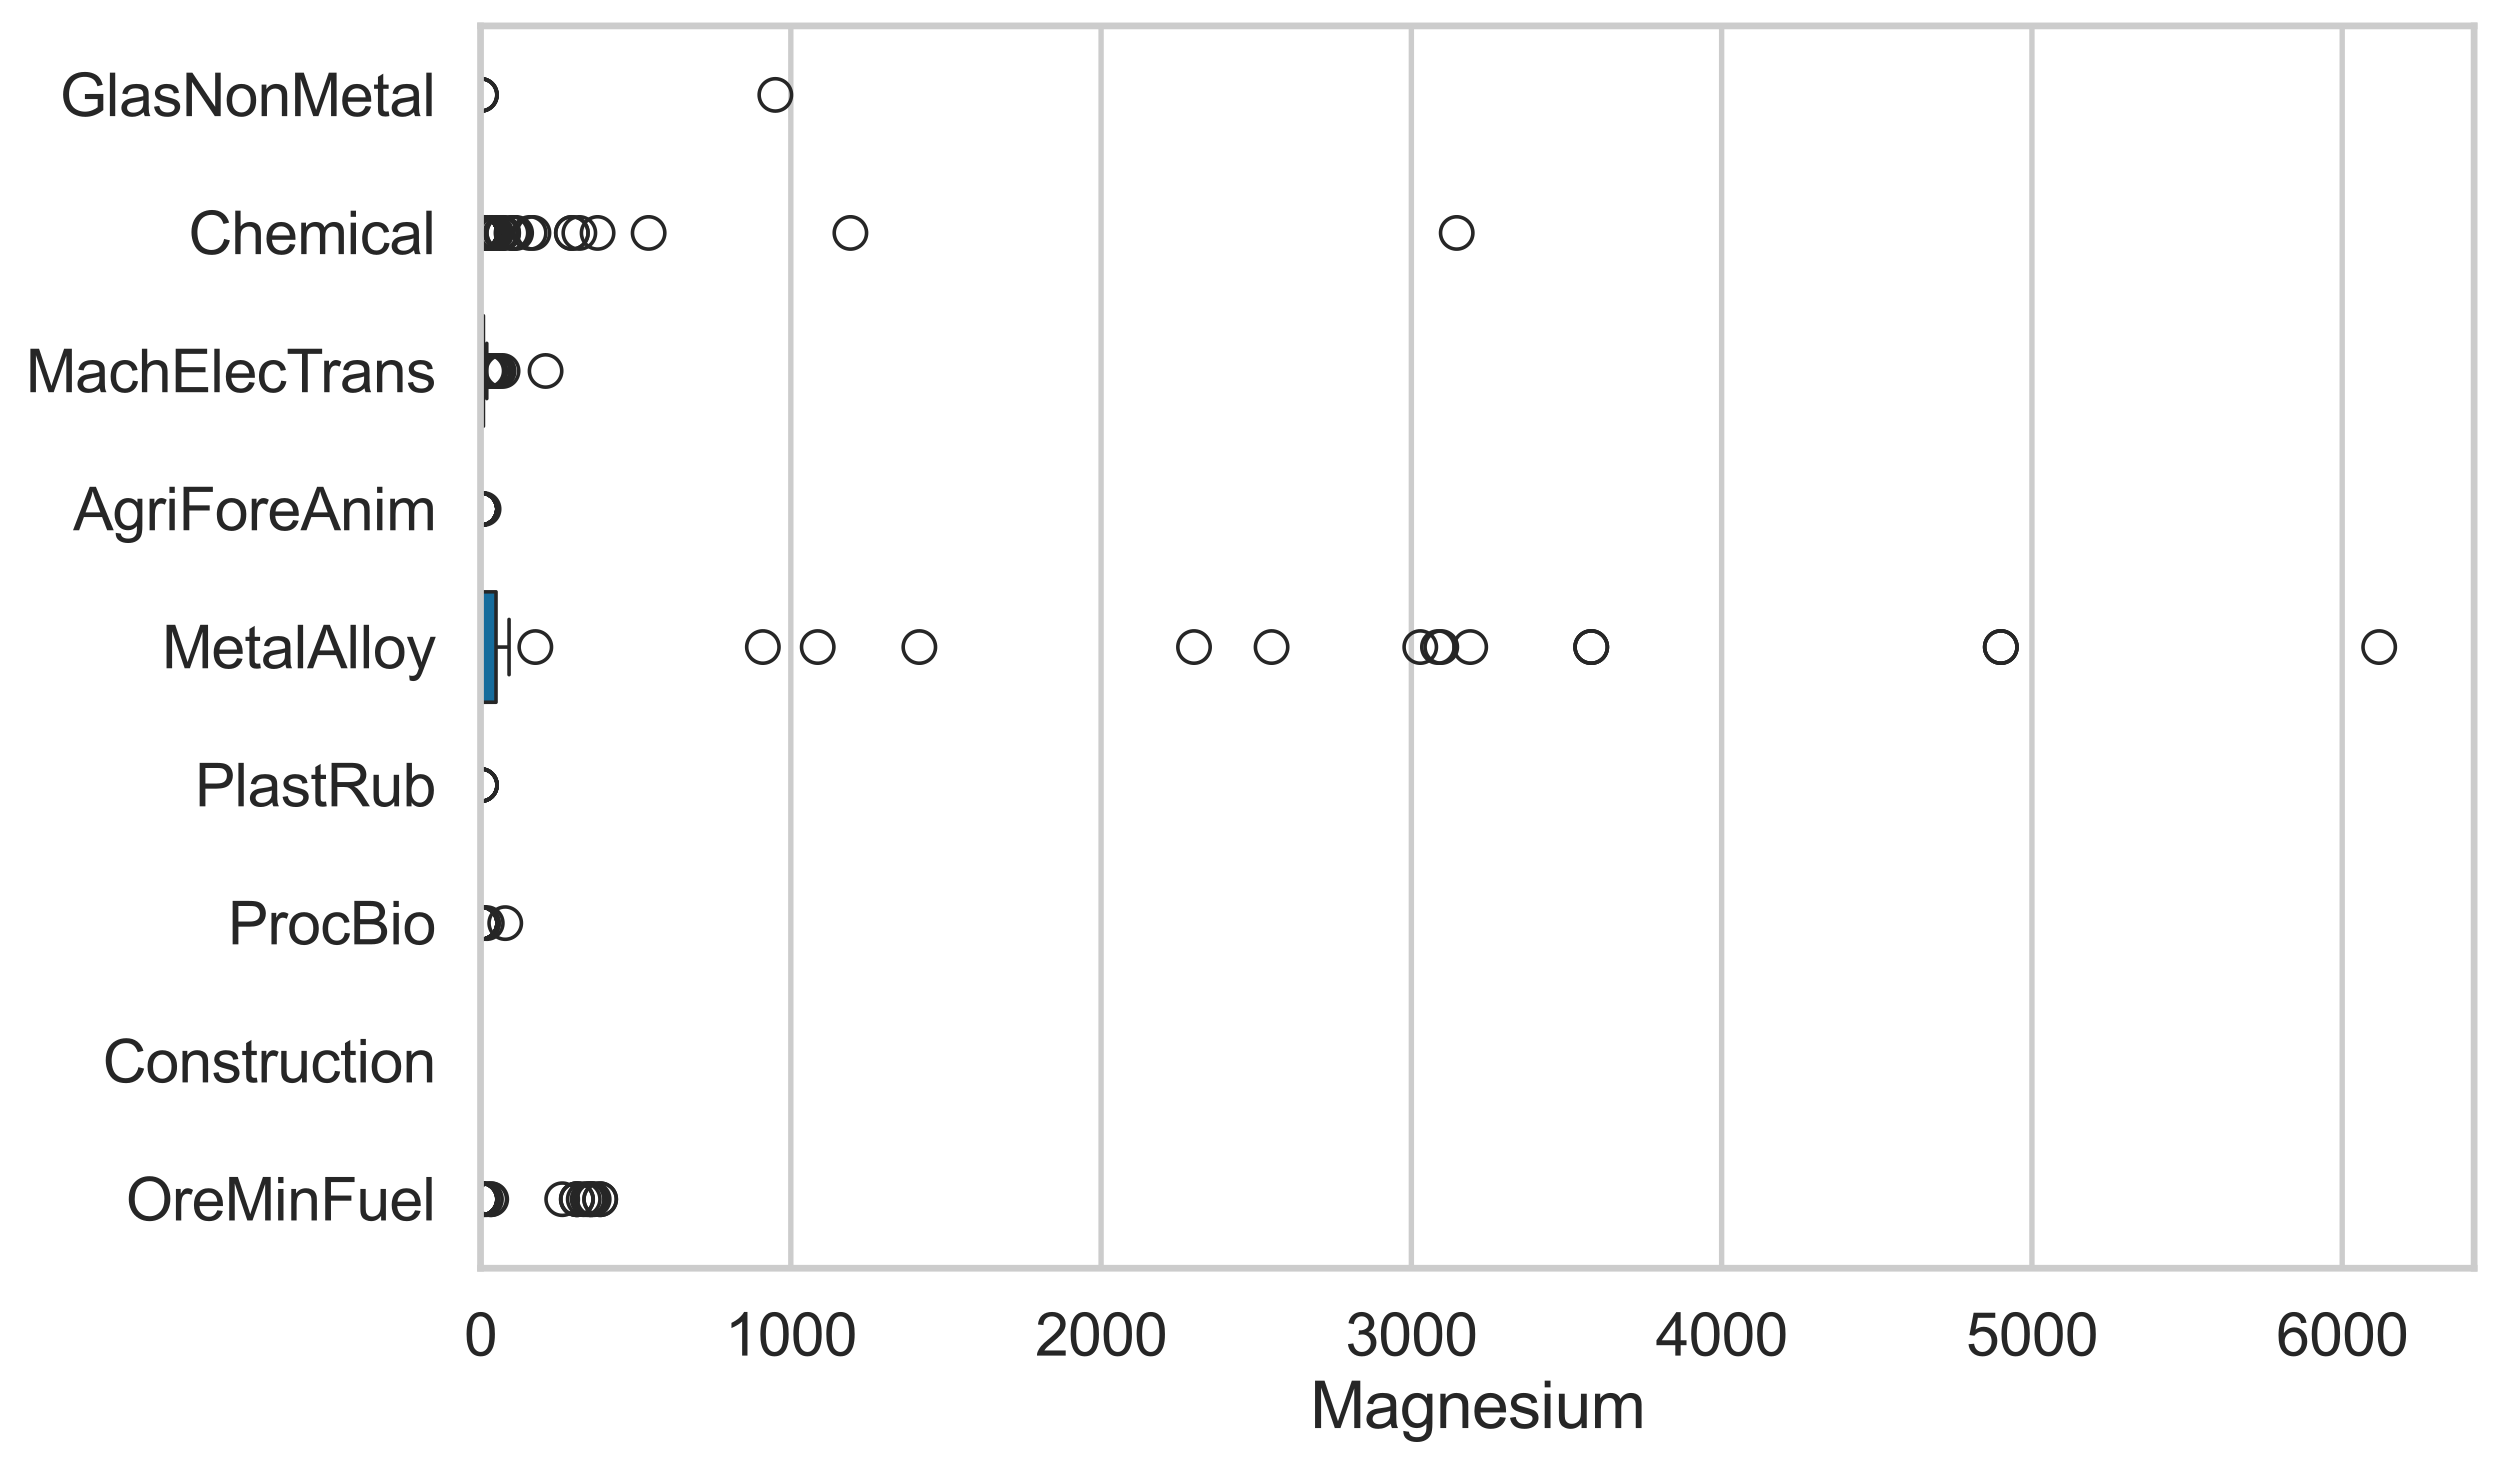 <?xml version="1.0" encoding="utf-8" standalone="no"?>
<!DOCTYPE svg PUBLIC "-//W3C//DTD SVG 1.1//EN"
  "http://www.w3.org/Graphics/SVG/1.1/DTD/svg11.dtd">
<svg xmlns:xlink="http://www.w3.org/1999/xlink" width="695.577pt" height="408.322pt" viewBox="0 0 695.577 408.322" xmlns="http://www.w3.org/2000/svg" version="1.1">
 <defs>
  <style type="text/css">*{stroke-linejoin: round; stroke-linecap: butt}</style>
 </defs>
 <g id="figure_1">
  <g id="patch_1">
   <path d="M 0 408.322 
L 695.577 408.322 
L 695.577 0 
L 0 0 
z
" style="fill: #ffffff"/>
  </g>
  <g id="axes_1">
   <g id="patch_2">
    <path d="M 133.697 352.86 
L 688.377 352.86 
L 688.377 7.2 
L 133.697 7.2 
z
" style="fill: #ffffff"/>
   </g>
   <g id="matplotlib.axis_1">
    <g id="xtick_1">
     <g id="line2d_1">
      <path d="M 133.697 352.86 
L 133.697 7.2 
" clip-path="url(#p9e2c136b28)" style="fill: none; stroke: #cccccc; stroke-width: 1.5; stroke-linecap: round"/>
     </g>
     <g id="text_1">
      <!-- 0 -->
      <g style="fill: #262626" transform="translate(129.109 377.17) scale(0.165 -0.165)">
       <defs>
        <path id="ArialMT-30" d="M 266 2259 
Q 266 3072 433 3567 
Q 600 4063 929 4331 
Q 1259 4600 1759 4600 
Q 2128 4600 2406 4451 
Q 2684 4303 2865 4023 
Q 3047 3744 3150 3342 
Q 3253 2941 3253 2259 
Q 3253 1453 3087 958 
Q 2922 463 2592 192 
Q 2263 -78 1759 -78 
Q 1097 -78 719 397 
Q 266 969 266 2259 
z
M 844 2259 
Q 844 1131 1108 757 
Q 1372 384 1759 384 
Q 2147 384 2411 759 
Q 2675 1134 2675 2259 
Q 2675 3391 2411 3762 
Q 2147 4134 1753 4134 
Q 1366 4134 1134 3806 
Q 844 3388 844 2259 
z
" transform="scale(0.016)"/>
       </defs>
       <use xlink:href="#ArialMT-30"/>
      </g>
     </g>
    </g>
    <g id="xtick_2">
     <g id="line2d_2">
      <path d="M 220.026 352.86 
L 220.026 7.2 
" clip-path="url(#p9e2c136b28)" style="fill: none; stroke: #cccccc; stroke-width: 1.5; stroke-linecap: round"/>
     </g>
     <g id="text_2">
      <!-- 1000 -->
      <g style="fill: #262626" transform="translate(201.675 377.17) scale(0.165 -0.165)">
       <defs>
        <path id="ArialMT-31" d="M 2384 0 
L 1822 0 
L 1822 3584 
Q 1619 3391 1289 3197 
Q 959 3003 697 2906 
L 697 3450 
Q 1169 3672 1522 3987 
Q 1875 4303 2022 4600 
L 2384 4600 
L 2384 0 
z
" transform="scale(0.016)"/>
       </defs>
       <use xlink:href="#ArialMT-31"/>
       <use xlink:href="#ArialMT-30" transform="translate(55.615 0)"/>
       <use xlink:href="#ArialMT-30" transform="translate(111.23 0)"/>
       <use xlink:href="#ArialMT-30" transform="translate(166.846 0)"/>
      </g>
     </g>
    </g>
    <g id="xtick_3">
     <g id="line2d_3">
      <path d="M 306.356 352.86 
L 306.356 7.2 
" clip-path="url(#p9e2c136b28)" style="fill: none; stroke: #cccccc; stroke-width: 1.5; stroke-linecap: round"/>
     </g>
     <g id="text_3">
      <!-- 2000 -->
      <g style="fill: #262626" transform="translate(288.005 377.17) scale(0.165 -0.165)">
       <defs>
        <path id="ArialMT-32" d="M 3222 541 
L 3222 0 
L 194 0 
Q 188 203 259 391 
Q 375 700 629 1000 
Q 884 1300 1366 1694 
Q 2113 2306 2375 2664 
Q 2638 3022 2638 3341 
Q 2638 3675 2398 3904 
Q 2159 4134 1775 4134 
Q 1369 4134 1125 3890 
Q 881 3647 878 3216 
L 300 3275 
Q 359 3922 746 4261 
Q 1134 4600 1788 4600 
Q 2447 4600 2831 4234 
Q 3216 3869 3216 3328 
Q 3216 3053 3103 2787 
Q 2991 2522 2730 2228 
Q 2469 1934 1863 1422 
Q 1356 997 1212 845 
Q 1069 694 975 541 
L 3222 541 
z
" transform="scale(0.016)"/>
       </defs>
       <use xlink:href="#ArialMT-32"/>
       <use xlink:href="#ArialMT-30" transform="translate(55.615 0)"/>
       <use xlink:href="#ArialMT-30" transform="translate(111.23 0)"/>
       <use xlink:href="#ArialMT-30" transform="translate(166.846 0)"/>
      </g>
     </g>
    </g>
    <g id="xtick_4">
     <g id="line2d_4">
      <path d="M 392.685 352.86 
L 392.685 7.2 
" clip-path="url(#p9e2c136b28)" style="fill: none; stroke: #cccccc; stroke-width: 1.5; stroke-linecap: round"/>
     </g>
     <g id="text_4">
      <!-- 3000 -->
      <g style="fill: #262626" transform="translate(374.334 377.17) scale(0.165 -0.165)">
       <defs>
        <path id="ArialMT-33" d="M 269 1209 
L 831 1284 
Q 928 806 1161 595 
Q 1394 384 1728 384 
Q 2125 384 2398 659 
Q 2672 934 2672 1341 
Q 2672 1728 2419 1979 
Q 2166 2231 1775 2231 
Q 1616 2231 1378 2169 
L 1441 2663 
Q 1497 2656 1531 2656 
Q 1891 2656 2178 2843 
Q 2466 3031 2466 3422 
Q 2466 3731 2256 3934 
Q 2047 4138 1716 4138 
Q 1388 4138 1169 3931 
Q 950 3725 888 3313 
L 325 3413 
Q 428 3978 793 4289 
Q 1159 4600 1703 4600 
Q 2078 4600 2393 4439 
Q 2709 4278 2876 4000 
Q 3044 3722 3044 3409 
Q 3044 3113 2884 2869 
Q 2725 2625 2413 2481 
Q 2819 2388 3044 2092 
Q 3269 1797 3269 1353 
Q 3269 753 2831 336 
Q 2394 -81 1725 -81 
Q 1122 -81 723 278 
Q 325 638 269 1209 
z
" transform="scale(0.016)"/>
       </defs>
       <use xlink:href="#ArialMT-33"/>
       <use xlink:href="#ArialMT-30" transform="translate(55.615 0)"/>
       <use xlink:href="#ArialMT-30" transform="translate(111.23 0)"/>
       <use xlink:href="#ArialMT-30" transform="translate(166.846 0)"/>
      </g>
     </g>
    </g>
    <g id="xtick_5">
     <g id="line2d_5">
      <path d="M 479.014 352.86 
L 479.014 7.2 
" clip-path="url(#p9e2c136b28)" style="fill: none; stroke: #cccccc; stroke-width: 1.5; stroke-linecap: round"/>
     </g>
     <g id="text_5">
      <!-- 4000 -->
      <g style="fill: #262626" transform="translate(460.663 377.17) scale(0.165 -0.165)">
       <defs>
        <path id="ArialMT-34" d="M 2069 0 
L 2069 1097 
L 81 1097 
L 81 1613 
L 2172 4581 
L 2631 4581 
L 2631 1613 
L 3250 1613 
L 3250 1097 
L 2631 1097 
L 2631 0 
L 2069 0 
z
M 2069 1613 
L 2069 3678 
L 634 1613 
L 2069 1613 
z
" transform="scale(0.016)"/>
       </defs>
       <use xlink:href="#ArialMT-34"/>
       <use xlink:href="#ArialMT-30" transform="translate(55.615 0)"/>
       <use xlink:href="#ArialMT-30" transform="translate(111.23 0)"/>
       <use xlink:href="#ArialMT-30" transform="translate(166.846 0)"/>
      </g>
     </g>
    </g>
    <g id="xtick_6">
     <g id="line2d_6">
      <path d="M 565.344 352.86 
L 565.344 7.2 
" clip-path="url(#p9e2c136b28)" style="fill: none; stroke: #cccccc; stroke-width: 1.5; stroke-linecap: round"/>
     </g>
     <g id="text_6">
      <!-- 5000 -->
      <g style="fill: #262626" transform="translate(546.993 377.17) scale(0.165 -0.165)">
       <defs>
        <path id="ArialMT-35" d="M 266 1200 
L 856 1250 
Q 922 819 1161 601 
Q 1400 384 1738 384 
Q 2144 384 2425 690 
Q 2706 997 2706 1503 
Q 2706 1984 2436 2262 
Q 2166 2541 1728 2541 
Q 1456 2541 1237 2417 
Q 1019 2294 894 2097 
L 366 2166 
L 809 4519 
L 3088 4519 
L 3088 3981 
L 1259 3981 
L 1013 2750 
Q 1425 3038 1878 3038 
Q 2478 3038 2890 2622 
Q 3303 2206 3303 1553 
Q 3303 931 2941 478 
Q 2500 -78 1738 -78 
Q 1113 -78 717 272 
Q 322 622 266 1200 
z
" transform="scale(0.016)"/>
       </defs>
       <use xlink:href="#ArialMT-35"/>
       <use xlink:href="#ArialMT-30" transform="translate(55.615 0)"/>
       <use xlink:href="#ArialMT-30" transform="translate(111.23 0)"/>
       <use xlink:href="#ArialMT-30" transform="translate(166.846 0)"/>
      </g>
     </g>
    </g>
    <g id="xtick_7">
     <g id="line2d_7">
      <path d="M 651.673 352.86 
L 651.673 7.2 
" clip-path="url(#p9e2c136b28)" style="fill: none; stroke: #cccccc; stroke-width: 1.5; stroke-linecap: round"/>
     </g>
     <g id="text_7">
      <!-- 6000 -->
      <g style="fill: #262626" transform="translate(633.322 377.17) scale(0.165 -0.165)">
       <defs>
        <path id="ArialMT-36" d="M 3184 3459 
L 2625 3416 
Q 2550 3747 2413 3897 
Q 2184 4138 1850 4138 
Q 1581 4138 1378 3988 
Q 1113 3794 959 3422 
Q 806 3050 800 2363 
Q 1003 2672 1297 2822 
Q 1591 2972 1913 2972 
Q 2475 2972 2870 2558 
Q 3266 2144 3266 1488 
Q 3266 1056 3080 686 
Q 2894 316 2569 119 
Q 2244 -78 1831 -78 
Q 1128 -78 684 439 
Q 241 956 241 2144 
Q 241 3472 731 4075 
Q 1159 4600 1884 4600 
Q 2425 4600 2770 4297 
Q 3116 3994 3184 3459 
z
M 888 1484 
Q 888 1194 1011 928 
Q 1134 663 1356 523 
Q 1578 384 1822 384 
Q 2178 384 2434 671 
Q 2691 959 2691 1453 
Q 2691 1928 2437 2201 
Q 2184 2475 1800 2475 
Q 1419 2475 1153 2201 
Q 888 1928 888 1484 
z
" transform="scale(0.016)"/>
       </defs>
       <use xlink:href="#ArialMT-36"/>
       <use xlink:href="#ArialMT-30" transform="translate(55.615 0)"/>
       <use xlink:href="#ArialMT-30" transform="translate(111.23 0)"/>
       <use xlink:href="#ArialMT-30" transform="translate(166.846 0)"/>
      </g>
     </g>
    </g>
    <g id="text_8">
     <!-- Magnesium -->
     <g style="fill: #262626" transform="translate(364.52 397.334) scale(0.18 -0.18)">
      <defs>
       <path id="ArialMT-4d" d="M 475 0 
L 475 4581 
L 1388 4581 
L 2472 1338 
Q 2622 884 2691 659 
Q 2769 909 2934 1394 
L 4031 4581 
L 4847 4581 
L 4847 0 
L 4263 0 
L 4263 3834 
L 2931 0 
L 2384 0 
L 1059 3900 
L 1059 0 
L 475 0 
z
" transform="scale(0.016)"/>
       <path id="ArialMT-61" d="M 2588 409 
Q 2275 144 1986 34 
Q 1697 -75 1366 -75 
Q 819 -75 525 192 
Q 231 459 231 875 
Q 231 1119 342 1320 
Q 453 1522 633 1644 
Q 813 1766 1038 1828 
Q 1203 1872 1538 1913 
Q 2219 1994 2541 2106 
Q 2544 2222 2544 2253 
Q 2544 2597 2384 2738 
Q 2169 2928 1744 2928 
Q 1347 2928 1158 2789 
Q 969 2650 878 2297 
L 328 2372 
Q 403 2725 575 2942 
Q 747 3159 1072 3276 
Q 1397 3394 1825 3394 
Q 2250 3394 2515 3294 
Q 2781 3194 2906 3042 
Q 3031 2891 3081 2659 
Q 3109 2516 3109 2141 
L 3109 1391 
Q 3109 606 3145 398 
Q 3181 191 3288 0 
L 2700 0 
Q 2613 175 2588 409 
z
M 2541 1666 
Q 2234 1541 1622 1453 
Q 1275 1403 1131 1340 
Q 988 1278 909 1158 
Q 831 1038 831 891 
Q 831 666 1001 516 
Q 1172 366 1500 366 
Q 1825 366 2078 508 
Q 2331 650 2450 897 
Q 2541 1088 2541 1459 
L 2541 1666 
z
" transform="scale(0.016)"/>
       <path id="ArialMT-67" d="M 319 -275 
L 866 -356 
Q 900 -609 1056 -725 
Q 1266 -881 1628 -881 
Q 2019 -881 2231 -725 
Q 2444 -569 2519 -288 
Q 2563 -116 2559 434 
Q 2191 0 1641 0 
Q 956 0 581 494 
Q 206 988 206 1678 
Q 206 2153 378 2554 
Q 550 2956 876 3175 
Q 1203 3394 1644 3394 
Q 2231 3394 2613 2919 
L 2613 3319 
L 3131 3319 
L 3131 450 
Q 3131 -325 2973 -648 
Q 2816 -972 2473 -1159 
Q 2131 -1347 1631 -1347 
Q 1038 -1347 672 -1080 
Q 306 -813 319 -275 
z
M 784 1719 
Q 784 1066 1043 766 
Q 1303 466 1694 466 
Q 2081 466 2343 764 
Q 2606 1063 2606 1700 
Q 2606 2309 2336 2618 
Q 2066 2928 1684 2928 
Q 1309 2928 1046 2623 
Q 784 2319 784 1719 
z
" transform="scale(0.016)"/>
       <path id="ArialMT-6e" d="M 422 0 
L 422 3319 
L 928 3319 
L 928 2847 
Q 1294 3394 1984 3394 
Q 2284 3394 2536 3286 
Q 2788 3178 2913 3003 
Q 3038 2828 3088 2588 
Q 3119 2431 3119 2041 
L 3119 0 
L 2556 0 
L 2556 2019 
Q 2556 2363 2490 2533 
Q 2425 2703 2258 2804 
Q 2091 2906 1866 2906 
Q 1506 2906 1245 2678 
Q 984 2450 984 1813 
L 984 0 
L 422 0 
z
" transform="scale(0.016)"/>
       <path id="ArialMT-65" d="M 2694 1069 
L 3275 997 
Q 3138 488 2766 206 
Q 2394 -75 1816 -75 
Q 1088 -75 661 373 
Q 234 822 234 1631 
Q 234 2469 665 2931 
Q 1097 3394 1784 3394 
Q 2450 3394 2872 2941 
Q 3294 2488 3294 1666 
Q 3294 1616 3291 1516 
L 816 1516 
Q 847 969 1125 678 
Q 1403 388 1819 388 
Q 2128 388 2347 550 
Q 2566 713 2694 1069 
z
M 847 1978 
L 2700 1978 
Q 2663 2397 2488 2606 
Q 2219 2931 1791 2931 
Q 1403 2931 1139 2672 
Q 875 2413 847 1978 
z
" transform="scale(0.016)"/>
       <path id="ArialMT-73" d="M 197 991 
L 753 1078 
Q 800 744 1014 566 
Q 1228 388 1613 388 
Q 2000 388 2187 545 
Q 2375 703 2375 916 
Q 2375 1106 2209 1216 
Q 2094 1291 1634 1406 
Q 1016 1563 777 1677 
Q 538 1791 414 1992 
Q 291 2194 291 2438 
Q 291 2659 392 2848 
Q 494 3038 669 3163 
Q 800 3259 1026 3326 
Q 1253 3394 1513 3394 
Q 1903 3394 2198 3281 
Q 2494 3169 2634 2976 
Q 2775 2784 2828 2463 
L 2278 2388 
Q 2241 2644 2061 2787 
Q 1881 2931 1553 2931 
Q 1166 2931 1000 2803 
Q 834 2675 834 2503 
Q 834 2394 903 2306 
Q 972 2216 1119 2156 
Q 1203 2125 1616 2013 
Q 2213 1853 2448 1751 
Q 2684 1650 2818 1456 
Q 2953 1263 2953 975 
Q 2953 694 2789 445 
Q 2625 197 2315 61 
Q 2006 -75 1616 -75 
Q 969 -75 630 194 
Q 291 463 197 991 
z
" transform="scale(0.016)"/>
       <path id="ArialMT-69" d="M 425 3934 
L 425 4581 
L 988 4581 
L 988 3934 
L 425 3934 
z
M 425 0 
L 425 3319 
L 988 3319 
L 988 0 
L 425 0 
z
" transform="scale(0.016)"/>
       <path id="ArialMT-75" d="M 2597 0 
L 2597 488 
Q 2209 -75 1544 -75 
Q 1250 -75 995 37 
Q 741 150 617 320 
Q 494 491 444 738 
Q 409 903 409 1263 
L 409 3319 
L 972 3319 
L 972 1478 
Q 972 1038 1006 884 
Q 1059 663 1231 536 
Q 1403 409 1656 409 
Q 1909 409 2131 539 
Q 2353 669 2445 892 
Q 2538 1116 2538 1541 
L 2538 3319 
L 3100 3319 
L 3100 0 
L 2597 0 
z
" transform="scale(0.016)"/>
       <path id="ArialMT-6d" d="M 422 0 
L 422 3319 
L 925 3319 
L 925 2853 
Q 1081 3097 1340 3245 
Q 1600 3394 1931 3394 
Q 2300 3394 2536 3241 
Q 2772 3088 2869 2813 
Q 3263 3394 3894 3394 
Q 4388 3394 4653 3120 
Q 4919 2847 4919 2278 
L 4919 0 
L 4359 0 
L 4359 2091 
Q 4359 2428 4304 2576 
Q 4250 2725 4106 2815 
Q 3963 2906 3769 2906 
Q 3419 2906 3187 2673 
Q 2956 2441 2956 1928 
L 2956 0 
L 2394 0 
L 2394 2156 
Q 2394 2531 2256 2718 
Q 2119 2906 1806 2906 
Q 1569 2906 1367 2781 
Q 1166 2656 1075 2415 
Q 984 2175 984 1722 
L 984 0 
L 422 0 
z
" transform="scale(0.016)"/>
      </defs>
      <use xlink:href="#ArialMT-4d"/>
      <use xlink:href="#ArialMT-61" transform="translate(83.301 0)"/>
      <use xlink:href="#ArialMT-67" transform="translate(138.916 0)"/>
      <use xlink:href="#ArialMT-6e" transform="translate(194.531 0)"/>
      <use xlink:href="#ArialMT-65" transform="translate(250.146 0)"/>
      <use xlink:href="#ArialMT-73" transform="translate(305.762 0)"/>
      <use xlink:href="#ArialMT-69" transform="translate(355.762 0)"/>
      <use xlink:href="#ArialMT-75" transform="translate(377.979 0)"/>
      <use xlink:href="#ArialMT-6d" transform="translate(433.594 0)"/>
     </g>
    </g>
   </g>
   <g id="matplotlib.axis_2">
    <g id="ytick_1">
     <g id="text_9">
      <!-- GlasNonMetal -->
      <g style="fill: #262626" transform="translate(16.659 32.309) scale(0.165 -0.165)">
       <defs>
        <path id="ArialMT-47" d="M 2638 1797 
L 2638 2334 
L 4578 2338 
L 4578 638 
Q 4131 281 3656 101 
Q 3181 -78 2681 -78 
Q 2006 -78 1454 211 
Q 903 500 622 1047 
Q 341 1594 341 2269 
Q 341 2938 620 3517 
Q 900 4097 1425 4378 
Q 1950 4659 2634 4659 
Q 3131 4659 3532 4498 
Q 3934 4338 4162 4050 
Q 4391 3763 4509 3300 
L 3963 3150 
Q 3859 3500 3706 3700 
Q 3553 3900 3268 4020 
Q 2984 4141 2638 4141 
Q 2222 4141 1919 4014 
Q 1616 3888 1430 3681 
Q 1244 3475 1141 3228 
Q 966 2803 966 2306 
Q 966 1694 1177 1281 
Q 1388 869 1791 669 
Q 2194 469 2647 469 
Q 3041 469 3416 620 
Q 3791 772 3984 944 
L 3984 1797 
L 2638 1797 
z
" transform="scale(0.016)"/>
        <path id="ArialMT-6c" d="M 409 0 
L 409 4581 
L 972 4581 
L 972 0 
L 409 0 
z
" transform="scale(0.016)"/>
        <path id="ArialMT-4e" d="M 488 0 
L 488 4581 
L 1109 4581 
L 3516 984 
L 3516 4581 
L 4097 4581 
L 4097 0 
L 3475 0 
L 1069 3600 
L 1069 0 
L 488 0 
z
" transform="scale(0.016)"/>
        <path id="ArialMT-6f" d="M 213 1659 
Q 213 2581 725 3025 
Q 1153 3394 1769 3394 
Q 2453 3394 2887 2945 
Q 3322 2497 3322 1706 
Q 3322 1066 3130 698 
Q 2938 331 2570 128 
Q 2203 -75 1769 -75 
Q 1072 -75 642 372 
Q 213 819 213 1659 
z
M 791 1659 
Q 791 1022 1069 705 
Q 1347 388 1769 388 
Q 2188 388 2466 706 
Q 2744 1025 2744 1678 
Q 2744 2294 2464 2611 
Q 2184 2928 1769 2928 
Q 1347 2928 1069 2612 
Q 791 2297 791 1659 
z
" transform="scale(0.016)"/>
        <path id="ArialMT-74" d="M 1650 503 
L 1731 6 
Q 1494 -44 1306 -44 
Q 1000 -44 831 53 
Q 663 150 594 308 
Q 525 466 525 972 
L 525 2881 
L 113 2881 
L 113 3319 
L 525 3319 
L 525 4141 
L 1084 4478 
L 1084 3319 
L 1650 3319 
L 1650 2881 
L 1084 2881 
L 1084 941 
Q 1084 700 1114 631 
Q 1144 563 1211 522 
Q 1278 481 1403 481 
Q 1497 481 1650 503 
z
" transform="scale(0.016)"/>
       </defs>
       <use xlink:href="#ArialMT-47"/>
       <use xlink:href="#ArialMT-6c" transform="translate(77.783 0)"/>
       <use xlink:href="#ArialMT-61" transform="translate(100 0)"/>
       <use xlink:href="#ArialMT-73" transform="translate(155.615 0)"/>
       <use xlink:href="#ArialMT-4e" transform="translate(205.615 0)"/>
       <use xlink:href="#ArialMT-6f" transform="translate(277.832 0)"/>
       <use xlink:href="#ArialMT-6e" transform="translate(333.447 0)"/>
       <use xlink:href="#ArialMT-4d" transform="translate(389.062 0)"/>
       <use xlink:href="#ArialMT-65" transform="translate(472.363 0)"/>
       <use xlink:href="#ArialMT-74" transform="translate(527.979 0)"/>
       <use xlink:href="#ArialMT-61" transform="translate(555.762 0)"/>
       <use xlink:href="#ArialMT-6c" transform="translate(611.377 0)"/>
      </g>
     </g>
    </g>
    <g id="ytick_2">
     <g id="text_10">
      <!-- Chemical -->
      <g style="fill: #262626" transform="translate(52.428 70.715) scale(0.165 -0.165)">
       <defs>
        <path id="ArialMT-43" d="M 3763 1606 
L 4369 1453 
Q 4178 706 3683 314 
Q 3188 -78 2472 -78 
Q 1731 -78 1267 223 
Q 803 525 561 1097 
Q 319 1669 319 2325 
Q 319 3041 592 3573 
Q 866 4106 1370 4382 
Q 1875 4659 2481 4659 
Q 3169 4659 3637 4309 
Q 4106 3959 4291 3325 
L 3694 3184 
Q 3534 3684 3231 3912 
Q 2928 4141 2469 4141 
Q 1941 4141 1586 3887 
Q 1231 3634 1087 3207 
Q 944 2781 944 2328 
Q 944 1744 1114 1308 
Q 1284 872 1643 656 
Q 2003 441 2422 441 
Q 2931 441 3284 734 
Q 3638 1028 3763 1606 
z
" transform="scale(0.016)"/>
        <path id="ArialMT-68" d="M 422 0 
L 422 4581 
L 984 4581 
L 984 2938 
Q 1378 3394 1978 3394 
Q 2347 3394 2619 3248 
Q 2891 3103 3008 2847 
Q 3125 2591 3125 2103 
L 3125 0 
L 2563 0 
L 2563 2103 
Q 2563 2525 2380 2717 
Q 2197 2909 1863 2909 
Q 1613 2909 1392 2779 
Q 1172 2650 1078 2428 
Q 984 2206 984 1816 
L 984 0 
L 422 0 
z
" transform="scale(0.016)"/>
        <path id="ArialMT-63" d="M 2588 1216 
L 3141 1144 
Q 3050 572 2676 248 
Q 2303 -75 1759 -75 
Q 1078 -75 664 370 
Q 250 816 250 1647 
Q 250 2184 428 2587 
Q 606 2991 970 3192 
Q 1334 3394 1763 3394 
Q 2303 3394 2647 3120 
Q 2991 2847 3088 2344 
L 2541 2259 
Q 2463 2594 2264 2762 
Q 2066 2931 1784 2931 
Q 1359 2931 1093 2626 
Q 828 2322 828 1663 
Q 828 994 1084 691 
Q 1341 388 1753 388 
Q 2084 388 2306 591 
Q 2528 794 2588 1216 
z
" transform="scale(0.016)"/>
       </defs>
       <use xlink:href="#ArialMT-43"/>
       <use xlink:href="#ArialMT-68" transform="translate(72.217 0)"/>
       <use xlink:href="#ArialMT-65" transform="translate(127.832 0)"/>
       <use xlink:href="#ArialMT-6d" transform="translate(183.447 0)"/>
       <use xlink:href="#ArialMT-69" transform="translate(266.748 0)"/>
       <use xlink:href="#ArialMT-63" transform="translate(288.965 0)"/>
       <use xlink:href="#ArialMT-61" transform="translate(338.965 0)"/>
       <use xlink:href="#ArialMT-6c" transform="translate(394.58 0)"/>
      </g>
     </g>
    </g>
    <g id="ytick_3">
     <g id="text_11">
      <!-- MachElecTrans -->
      <g style="fill: #262626" transform="translate(7.2 109.122) scale(0.165 -0.165)">
       <defs>
        <path id="ArialMT-45" d="M 506 0 
L 506 4581 
L 3819 4581 
L 3819 4041 
L 1113 4041 
L 1113 2638 
L 3647 2638 
L 3647 2100 
L 1113 2100 
L 1113 541 
L 3925 541 
L 3925 0 
L 506 0 
z
" transform="scale(0.016)"/>
        <path id="ArialMT-54" d="M 1659 0 
L 1659 4041 
L 150 4041 
L 150 4581 
L 3781 4581 
L 3781 4041 
L 2266 4041 
L 2266 0 
L 1659 0 
z
" transform="scale(0.016)"/>
        <path id="ArialMT-72" d="M 416 0 
L 416 3319 
L 922 3319 
L 922 2816 
Q 1116 3169 1280 3281 
Q 1444 3394 1641 3394 
Q 1925 3394 2219 3213 
L 2025 2691 
Q 1819 2813 1613 2813 
Q 1428 2813 1281 2702 
Q 1134 2591 1072 2394 
Q 978 2094 978 1738 
L 978 0 
L 416 0 
z
" transform="scale(0.016)"/>
       </defs>
       <use xlink:href="#ArialMT-4d"/>
       <use xlink:href="#ArialMT-61" transform="translate(83.301 0)"/>
       <use xlink:href="#ArialMT-63" transform="translate(138.916 0)"/>
       <use xlink:href="#ArialMT-68" transform="translate(188.916 0)"/>
       <use xlink:href="#ArialMT-45" transform="translate(244.531 0)"/>
       <use xlink:href="#ArialMT-6c" transform="translate(311.23 0)"/>
       <use xlink:href="#ArialMT-65" transform="translate(333.447 0)"/>
       <use xlink:href="#ArialMT-63" transform="translate(389.062 0)"/>
       <use xlink:href="#ArialMT-54" transform="translate(439.062 0)"/>
       <use xlink:href="#ArialMT-72" transform="translate(496.396 0)"/>
       <use xlink:href="#ArialMT-61" transform="translate(529.697 0)"/>
       <use xlink:href="#ArialMT-6e" transform="translate(585.312 0)"/>
       <use xlink:href="#ArialMT-73" transform="translate(640.928 0)"/>
      </g>
     </g>
    </g>
    <g id="ytick_4">
     <g id="text_12">
      <!-- AgriForeAnim -->
      <g style="fill: #262626" transform="translate(20.341 147.529) scale(0.165 -0.165)">
       <defs>
        <path id="ArialMT-41" d="M -9 0 
L 1750 4581 
L 2403 4581 
L 4278 0 
L 3588 0 
L 3053 1388 
L 1138 1388 
L 634 0 
L -9 0 
z
M 1313 1881 
L 2866 1881 
L 2388 3150 
Q 2169 3728 2063 4100 
Q 1975 3659 1816 3225 
L 1313 1881 
z
" transform="scale(0.016)"/>
        <path id="ArialMT-46" d="M 525 0 
L 525 4581 
L 3616 4581 
L 3616 4041 
L 1131 4041 
L 1131 2622 
L 3281 2622 
L 3281 2081 
L 1131 2081 
L 1131 0 
L 525 0 
z
" transform="scale(0.016)"/>
       </defs>
       <use xlink:href="#ArialMT-41"/>
       <use xlink:href="#ArialMT-67" transform="translate(66.699 0)"/>
       <use xlink:href="#ArialMT-72" transform="translate(122.314 0)"/>
       <use xlink:href="#ArialMT-69" transform="translate(155.615 0)"/>
       <use xlink:href="#ArialMT-46" transform="translate(177.832 0)"/>
       <use xlink:href="#ArialMT-6f" transform="translate(238.916 0)"/>
       <use xlink:href="#ArialMT-72" transform="translate(294.531 0)"/>
       <use xlink:href="#ArialMT-65" transform="translate(327.832 0)"/>
       <use xlink:href="#ArialMT-41" transform="translate(383.447 0)"/>
       <use xlink:href="#ArialMT-6e" transform="translate(450.146 0)"/>
       <use xlink:href="#ArialMT-69" transform="translate(505.762 0)"/>
       <use xlink:href="#ArialMT-6d" transform="translate(527.979 0)"/>
      </g>
     </g>
    </g>
    <g id="ytick_5">
     <g id="text_13">
      <!-- MetalAlloy -->
      <g style="fill: #262626" transform="translate(45.088 185.935) scale(0.165 -0.165)">
       <defs>
        <path id="ArialMT-79" d="M 397 -1278 
L 334 -750 
Q 519 -800 656 -800 
Q 844 -800 956 -737 
Q 1069 -675 1141 -563 
Q 1194 -478 1313 -144 
Q 1328 -97 1363 -6 
L 103 3319 
L 709 3319 
L 1400 1397 
Q 1534 1031 1641 628 
Q 1738 1016 1872 1384 
L 2581 3319 
L 3144 3319 
L 1881 -56 
Q 1678 -603 1566 -809 
Q 1416 -1088 1222 -1217 
Q 1028 -1347 759 -1347 
Q 597 -1347 397 -1278 
z
" transform="scale(0.016)"/>
       </defs>
       <use xlink:href="#ArialMT-4d"/>
       <use xlink:href="#ArialMT-65" transform="translate(83.301 0)"/>
       <use xlink:href="#ArialMT-74" transform="translate(138.916 0)"/>
       <use xlink:href="#ArialMT-61" transform="translate(166.699 0)"/>
       <use xlink:href="#ArialMT-6c" transform="translate(222.314 0)"/>
       <use xlink:href="#ArialMT-41" transform="translate(244.531 0)"/>
       <use xlink:href="#ArialMT-6c" transform="translate(311.23 0)"/>
       <use xlink:href="#ArialMT-6c" transform="translate(333.447 0)"/>
       <use xlink:href="#ArialMT-6f" transform="translate(355.664 0)"/>
       <use xlink:href="#ArialMT-79" transform="translate(411.279 0)"/>
      </g>
     </g>
    </g>
    <g id="ytick_6">
     <g id="text_14">
      <!-- PlastRub -->
      <g style="fill: #262626" transform="translate(54.248 224.342) scale(0.165 -0.165)">
       <defs>
        <path id="ArialMT-50" d="M 494 0 
L 494 4581 
L 2222 4581 
Q 2678 4581 2919 4538 
Q 3256 4481 3484 4323 
Q 3713 4166 3852 3881 
Q 3991 3597 3991 3256 
Q 3991 2672 3619 2267 
Q 3247 1863 2275 1863 
L 1100 1863 
L 1100 0 
L 494 0 
z
M 1100 2403 
L 2284 2403 
Q 2872 2403 3119 2622 
Q 3366 2841 3366 3238 
Q 3366 3525 3220 3729 
Q 3075 3934 2838 4000 
Q 2684 4041 2272 4041 
L 1100 4041 
L 1100 2403 
z
" transform="scale(0.016)"/>
        <path id="ArialMT-52" d="M 503 0 
L 503 4581 
L 2534 4581 
Q 3147 4581 3465 4457 
Q 3784 4334 3975 4021 
Q 4166 3709 4166 3331 
Q 4166 2844 3850 2509 
Q 3534 2175 2875 2084 
Q 3116 1969 3241 1856 
Q 3506 1613 3744 1247 
L 4541 0 
L 3778 0 
L 3172 953 
Q 2906 1366 2734 1584 
Q 2563 1803 2427 1890 
Q 2291 1978 2150 2013 
Q 2047 2034 1813 2034 
L 1109 2034 
L 1109 0 
L 503 0 
z
M 1109 2559 
L 2413 2559 
Q 2828 2559 3062 2645 
Q 3297 2731 3419 2920 
Q 3541 3109 3541 3331 
Q 3541 3656 3305 3865 
Q 3069 4075 2559 4075 
L 1109 4075 
L 1109 2559 
z
" transform="scale(0.016)"/>
        <path id="ArialMT-62" d="M 941 0 
L 419 0 
L 419 4581 
L 981 4581 
L 981 2947 
Q 1338 3394 1891 3394 
Q 2197 3394 2470 3270 
Q 2744 3147 2920 2923 
Q 3097 2700 3197 2384 
Q 3297 2069 3297 1709 
Q 3297 856 2875 390 
Q 2453 -75 1863 -75 
Q 1275 -75 941 416 
L 941 0 
z
M 934 1684 
Q 934 1088 1097 822 
Q 1363 388 1816 388 
Q 2184 388 2453 708 
Q 2722 1028 2722 1663 
Q 2722 2313 2464 2622 
Q 2206 2931 1841 2931 
Q 1472 2931 1203 2611 
Q 934 2291 934 1684 
z
" transform="scale(0.016)"/>
       </defs>
       <use xlink:href="#ArialMT-50"/>
       <use xlink:href="#ArialMT-6c" transform="translate(66.699 0)"/>
       <use xlink:href="#ArialMT-61" transform="translate(88.916 0)"/>
       <use xlink:href="#ArialMT-73" transform="translate(144.531 0)"/>
       <use xlink:href="#ArialMT-74" transform="translate(194.531 0)"/>
       <use xlink:href="#ArialMT-52" transform="translate(222.314 0)"/>
       <use xlink:href="#ArialMT-75" transform="translate(294.531 0)"/>
       <use xlink:href="#ArialMT-62" transform="translate(350.146 0)"/>
      </g>
     </g>
    </g>
    <g id="ytick_7">
     <g id="text_15">
      <!-- ProcBio -->
      <g style="fill: #262626" transform="translate(63.424 262.749) scale(0.165 -0.165)">
       <defs>
        <path id="ArialMT-42" d="M 469 0 
L 469 4581 
L 2188 4581 
Q 2713 4581 3030 4442 
Q 3347 4303 3526 4014 
Q 3706 3725 3706 3409 
Q 3706 3116 3547 2856 
Q 3388 2597 3066 2438 
Q 3481 2316 3704 2022 
Q 3928 1728 3928 1328 
Q 3928 1006 3792 729 
Q 3656 453 3456 303 
Q 3256 153 2954 76 
Q 2653 0 2216 0 
L 469 0 
z
M 1075 2656 
L 2066 2656 
Q 2469 2656 2644 2709 
Q 2875 2778 2992 2937 
Q 3109 3097 3109 3338 
Q 3109 3566 3000 3739 
Q 2891 3913 2687 3977 
Q 2484 4041 1991 4041 
L 1075 4041 
L 1075 2656 
z
M 1075 541 
L 2216 541 
Q 2509 541 2628 563 
Q 2838 600 2978 687 
Q 3119 775 3209 942 
Q 3300 1109 3300 1328 
Q 3300 1584 3169 1773 
Q 3038 1963 2805 2039 
Q 2572 2116 2134 2116 
L 1075 2116 
L 1075 541 
z
" transform="scale(0.016)"/>
       </defs>
       <use xlink:href="#ArialMT-50"/>
       <use xlink:href="#ArialMT-72" transform="translate(66.699 0)"/>
       <use xlink:href="#ArialMT-6f" transform="translate(100 0)"/>
       <use xlink:href="#ArialMT-63" transform="translate(155.615 0)"/>
       <use xlink:href="#ArialMT-42" transform="translate(205.615 0)"/>
       <use xlink:href="#ArialMT-69" transform="translate(272.314 0)"/>
       <use xlink:href="#ArialMT-6f" transform="translate(294.531 0)"/>
      </g>
     </g>
    </g>
    <g id="ytick_8">
     <g id="text_16">
      <!-- Construction -->
      <g style="fill: #262626" transform="translate(28.575 301.155) scale(0.165 -0.165)">
       <use xlink:href="#ArialMT-43"/>
       <use xlink:href="#ArialMT-6f" transform="translate(72.217 0)"/>
       <use xlink:href="#ArialMT-6e" transform="translate(127.832 0)"/>
       <use xlink:href="#ArialMT-73" transform="translate(183.447 0)"/>
       <use xlink:href="#ArialMT-74" transform="translate(233.447 0)"/>
       <use xlink:href="#ArialMT-72" transform="translate(261.23 0)"/>
       <use xlink:href="#ArialMT-75" transform="translate(294.531 0)"/>
       <use xlink:href="#ArialMT-63" transform="translate(350.146 0)"/>
       <use xlink:href="#ArialMT-74" transform="translate(400.146 0)"/>
       <use xlink:href="#ArialMT-69" transform="translate(427.93 0)"/>
       <use xlink:href="#ArialMT-6f" transform="translate(450.146 0)"/>
       <use xlink:href="#ArialMT-6e" transform="translate(505.762 0)"/>
      </g>
     </g>
    </g>
    <g id="ytick_9">
     <g id="text_17">
      <!-- OreMinFuel -->
      <g style="fill: #262626" transform="translate(35.013 339.562) scale(0.165 -0.165)">
       <defs>
        <path id="ArialMT-4f" d="M 309 2231 
Q 309 3372 921 4017 
Q 1534 4663 2503 4663 
Q 3138 4663 3647 4359 
Q 4156 4056 4423 3514 
Q 4691 2972 4691 2284 
Q 4691 1588 4409 1038 
Q 4128 488 3612 205 
Q 3097 -78 2500 -78 
Q 1853 -78 1343 234 
Q 834 547 571 1087 
Q 309 1628 309 2231 
z
M 934 2222 
Q 934 1394 1379 917 
Q 1825 441 2497 441 
Q 3181 441 3623 922 
Q 4066 1403 4066 2288 
Q 4066 2847 3877 3264 
Q 3688 3681 3323 3911 
Q 2959 4141 2506 4141 
Q 1863 4141 1398 3698 
Q 934 3256 934 2222 
z
" transform="scale(0.016)"/>
       </defs>
       <use xlink:href="#ArialMT-4f"/>
       <use xlink:href="#ArialMT-72" transform="translate(77.783 0)"/>
       <use xlink:href="#ArialMT-65" transform="translate(111.084 0)"/>
       <use xlink:href="#ArialMT-4d" transform="translate(166.699 0)"/>
       <use xlink:href="#ArialMT-69" transform="translate(250 0)"/>
       <use xlink:href="#ArialMT-6e" transform="translate(272.217 0)"/>
       <use xlink:href="#ArialMT-46" transform="translate(327.832 0)"/>
       <use xlink:href="#ArialMT-75" transform="translate(388.916 0)"/>
       <use xlink:href="#ArialMT-65" transform="translate(444.531 0)"/>
       <use xlink:href="#ArialMT-6c" transform="translate(500.146 0)"/>
      </g>
     </g>
    </g>
   </g>
   <g id="patch_3">
    <path d="M 133.701 11.041 
L 133.701 41.766 
L 133.709 41.766 
L 133.709 11.041 
L 133.701 11.041 
z
" clip-path="url(#p9e2c136b28)" style="fill: #ca74db; stroke: #262626; stroke-linejoin: miter"/>
   </g>
   <g id="line2d_8">
    <path d="M 133.701 26.403 
L 133.696 26.403 
" clip-path="url(#p9e2c136b28)" style="fill: none; stroke: #262626"/>
   </g>
   <g id="line2d_9">
    <path d="M 133.709 26.403 
L 133.721 26.403 
" clip-path="url(#p9e2c136b28)" style="fill: none; stroke: #262626"/>
   </g>
   <g id="line2d_10">
    <path d="M 133.696 18.722 
L 133.696 34.085 
" clip-path="url(#p9e2c136b28)" style="fill: none; stroke: #262626; stroke-linecap: round"/>
   </g>
   <g id="line2d_11">
    <path d="M 133.721 18.722 
L 133.721 34.085 
" clip-path="url(#p9e2c136b28)" style="fill: none; stroke: #262626; stroke-linecap: round"/>
   </g>
   <g id="line2d_12">
    <defs>
     <path id="m73bf57d7e3" d="M 0 4.5 
C 1.193 4.5 2.338 4.026 3.182 3.182 
C 4.026 2.338 4.5 1.193 4.5 0 
C 4.5 -1.193 4.026 -2.338 3.182 -3.182 
C 2.338 -4.026 1.193 -4.5 0 -4.5 
C -1.193 -4.5 -2.338 -4.026 -3.182 -3.182 
C -4.026 -2.338 -4.5 -1.193 -4.5 0 
C -4.5 1.193 -4.026 2.338 -3.182 3.182 
C -2.338 4.026 -1.193 4.5 0 4.5 
z
" style="stroke: #262626"/>
    </defs>
    <g clip-path="url(#p9e2c136b28)">
     <use xlink:href="#m73bf57d7e3" x="133.722" y="26.403" style="fill-opacity: 0; stroke: #262626"/>
     <use xlink:href="#m73bf57d7e3" x="133.822" y="26.403" style="fill-opacity: 0; stroke: #262626"/>
     <use xlink:href="#m73bf57d7e3" x="215.721" y="26.403" style="fill-opacity: 0; stroke: #262626"/>
     <use xlink:href="#m73bf57d7e3" x="133.794" y="26.403" style="fill-opacity: 0; stroke: #262626"/>
     <use xlink:href="#m73bf57d7e3" x="133.766" y="26.403" style="fill-opacity: 0; stroke: #262626"/>
     <use xlink:href="#m73bf57d7e3" x="133.726" y="26.403" style="fill-opacity: 0; stroke: #262626"/>
    </g>
   </g>
   <g id="patch_4">
    <path d="M 133.708 49.447 
L 133.708 80.173 
L 133.743 80.173 
L 133.743 49.447 
L 133.708 49.447 
z
" clip-path="url(#p9e2c136b28)" style="fill: #5ca236; stroke: #262626; stroke-linejoin: miter"/>
   </g>
   <g id="line2d_13">
    <path d="M 133.708 64.81 
L 133.697 64.81 
" clip-path="url(#p9e2c136b28)" style="fill: none; stroke: #262626"/>
   </g>
   <g id="line2d_14">
    <path d="M 133.743 64.81 
L 133.795 64.81 
" clip-path="url(#p9e2c136b28)" style="fill: none; stroke: #262626"/>
   </g>
   <g id="line2d_15">
    <path d="M 133.697 57.129 
L 133.697 72.491 
" clip-path="url(#p9e2c136b28)" style="fill: none; stroke: #262626; stroke-linecap: round"/>
   </g>
   <g id="line2d_16">
    <path d="M 133.795 57.129 
L 133.795 72.491 
" clip-path="url(#p9e2c136b28)" style="fill: none; stroke: #262626; stroke-linecap: round"/>
   </g>
   <g id="line2d_17">
    <g clip-path="url(#p9e2c136b28)">
     <use xlink:href="#m73bf57d7e3" x="142.676" y="64.81" style="fill-opacity: 0; stroke: #262626"/>
     <use xlink:href="#m73bf57d7e3" x="133.811" y="64.81" style="fill-opacity: 0; stroke: #262626"/>
     <use xlink:href="#m73bf57d7e3" x="134.566" y="64.81" style="fill-opacity: 0; stroke: #262626"/>
     <use xlink:href="#m73bf57d7e3" x="134.704" y="64.81" style="fill-opacity: 0; stroke: #262626"/>
     <use xlink:href="#m73bf57d7e3" x="133.903" y="64.81" style="fill-opacity: 0; stroke: #262626"/>
     <use xlink:href="#m73bf57d7e3" x="133.796" y="64.81" style="fill-opacity: 0; stroke: #262626"/>
     <use xlink:href="#m73bf57d7e3" x="134.046" y="64.81" style="fill-opacity: 0; stroke: #262626"/>
     <use xlink:href="#m73bf57d7e3" x="133.816" y="64.81" style="fill-opacity: 0; stroke: #262626"/>
     <use xlink:href="#m73bf57d7e3" x="405.304" y="64.81" style="fill-opacity: 0; stroke: #262626"/>
     <use xlink:href="#m73bf57d7e3" x="133.797" y="64.81" style="fill-opacity: 0; stroke: #262626"/>
     <use xlink:href="#m73bf57d7e3" x="136.149" y="64.81" style="fill-opacity: 0; stroke: #262626"/>
     <use xlink:href="#m73bf57d7e3" x="133.914" y="64.81" style="fill-opacity: 0; stroke: #262626"/>
     <use xlink:href="#m73bf57d7e3" x="143.598" y="64.81" style="fill-opacity: 0; stroke: #262626"/>
     <use xlink:href="#m73bf57d7e3" x="135.684" y="64.81" style="fill-opacity: 0; stroke: #262626"/>
     <use xlink:href="#m73bf57d7e3" x="136.683" y="64.81" style="fill-opacity: 0; stroke: #262626"/>
     <use xlink:href="#m73bf57d7e3" x="134.159" y="64.81" style="fill-opacity: 0; stroke: #262626"/>
     <use xlink:href="#m73bf57d7e3" x="134.726" y="64.81" style="fill-opacity: 0; stroke: #262626"/>
     <use xlink:href="#m73bf57d7e3" x="133.807" y="64.81" style="fill-opacity: 0; stroke: #262626"/>
     <use xlink:href="#m73bf57d7e3" x="161.194" y="64.81" style="fill-opacity: 0; stroke: #262626"/>
     <use xlink:href="#m73bf57d7e3" x="137.147" y="64.81" style="fill-opacity: 0; stroke: #262626"/>
     <use xlink:href="#m73bf57d7e3" x="133.971" y="64.81" style="fill-opacity: 0; stroke: #262626"/>
     <use xlink:href="#m73bf57d7e3" x="134.304" y="64.81" style="fill-opacity: 0; stroke: #262626"/>
     <use xlink:href="#m73bf57d7e3" x="136.084" y="64.81" style="fill-opacity: 0; stroke: #262626"/>
     <use xlink:href="#m73bf57d7e3" x="134.476" y="64.81" style="fill-opacity: 0; stroke: #262626"/>
     <use xlink:href="#m73bf57d7e3" x="135.169" y="64.81" style="fill-opacity: 0; stroke: #262626"/>
     <use xlink:href="#m73bf57d7e3" x="133.832" y="64.81" style="fill-opacity: 0; stroke: #262626"/>
     <use xlink:href="#m73bf57d7e3" x="133.799" y="64.81" style="fill-opacity: 0; stroke: #262626"/>
     <use xlink:href="#m73bf57d7e3" x="134.09" y="64.81" style="fill-opacity: 0; stroke: #262626"/>
     <use xlink:href="#m73bf57d7e3" x="139.307" y="64.81" style="fill-opacity: 0; stroke: #262626"/>
     <use xlink:href="#m73bf57d7e3" x="133.806" y="64.81" style="fill-opacity: 0; stroke: #262626"/>
     <use xlink:href="#m73bf57d7e3" x="133.995" y="64.81" style="fill-opacity: 0; stroke: #262626"/>
     <use xlink:href="#m73bf57d7e3" x="135.746" y="64.81" style="fill-opacity: 0; stroke: #262626"/>
     <use xlink:href="#m73bf57d7e3" x="133.845" y="64.81" style="fill-opacity: 0; stroke: #262626"/>
     <use xlink:href="#m73bf57d7e3" x="139.999" y="64.81" style="fill-opacity: 0; stroke: #262626"/>
     <use xlink:href="#m73bf57d7e3" x="135.698" y="64.81" style="fill-opacity: 0; stroke: #262626"/>
     <use xlink:href="#m73bf57d7e3" x="133.821" y="64.81" style="fill-opacity: 0; stroke: #262626"/>
     <use xlink:href="#m73bf57d7e3" x="147.362" y="64.81" style="fill-opacity: 0; stroke: #262626"/>
     <use xlink:href="#m73bf57d7e3" x="133.9" y="64.81" style="fill-opacity: 0; stroke: #262626"/>
     <use xlink:href="#m73bf57d7e3" x="133.853" y="64.81" style="fill-opacity: 0; stroke: #262626"/>
     <use xlink:href="#m73bf57d7e3" x="134.108" y="64.81" style="fill-opacity: 0; stroke: #262626"/>
     <use xlink:href="#m73bf57d7e3" x="134.032" y="64.81" style="fill-opacity: 0; stroke: #262626"/>
     <use xlink:href="#m73bf57d7e3" x="133.818" y="64.81" style="fill-opacity: 0; stroke: #262626"/>
     <use xlink:href="#m73bf57d7e3" x="135.102" y="64.81" style="fill-opacity: 0; stroke: #262626"/>
     <use xlink:href="#m73bf57d7e3" x="142.319" y="64.81" style="fill-opacity: 0; stroke: #262626"/>
     <use xlink:href="#m73bf57d7e3" x="138.076" y="64.81" style="fill-opacity: 0; stroke: #262626"/>
     <use xlink:href="#m73bf57d7e3" x="133.929" y="64.81" style="fill-opacity: 0; stroke: #262626"/>
     <use xlink:href="#m73bf57d7e3" x="133.865" y="64.81" style="fill-opacity: 0; stroke: #262626"/>
     <use xlink:href="#m73bf57d7e3" x="159.114" y="64.81" style="fill-opacity: 0; stroke: #262626"/>
     <use xlink:href="#m73bf57d7e3" x="135.715" y="64.81" style="fill-opacity: 0; stroke: #262626"/>
     <use xlink:href="#m73bf57d7e3" x="134.058" y="64.81" style="fill-opacity: 0; stroke: #262626"/>
     <use xlink:href="#m73bf57d7e3" x="139.95" y="64.81" style="fill-opacity: 0; stroke: #262626"/>
     <use xlink:href="#m73bf57d7e3" x="133.827" y="64.81" style="fill-opacity: 0; stroke: #262626"/>
     <use xlink:href="#m73bf57d7e3" x="133.998" y="64.81" style="fill-opacity: 0; stroke: #262626"/>
     <use xlink:href="#m73bf57d7e3" x="159.114" y="64.81" style="fill-opacity: 0; stroke: #262626"/>
     <use xlink:href="#m73bf57d7e3" x="134" y="64.81" style="fill-opacity: 0; stroke: #262626"/>
     <use xlink:href="#m73bf57d7e3" x="134.432" y="64.81" style="fill-opacity: 0; stroke: #262626"/>
     <use xlink:href="#m73bf57d7e3" x="136.569" y="64.81" style="fill-opacity: 0; stroke: #262626"/>
     <use xlink:href="#m73bf57d7e3" x="137.041" y="64.81" style="fill-opacity: 0; stroke: #262626"/>
     <use xlink:href="#m73bf57d7e3" x="180.472" y="64.81" style="fill-opacity: 0; stroke: #262626"/>
     <use xlink:href="#m73bf57d7e3" x="236.608" y="64.81" style="fill-opacity: 0; stroke: #262626"/>
     <use xlink:href="#m73bf57d7e3" x="133.796" y="64.81" style="fill-opacity: 0; stroke: #262626"/>
     <use xlink:href="#m73bf57d7e3" x="133.875" y="64.81" style="fill-opacity: 0; stroke: #262626"/>
     <use xlink:href="#m73bf57d7e3" x="136.165" y="64.81" style="fill-opacity: 0; stroke: #262626"/>
     <use xlink:href="#m73bf57d7e3" x="134.582" y="64.81" style="fill-opacity: 0; stroke: #262626"/>
     <use xlink:href="#m73bf57d7e3" x="139.596" y="64.81" style="fill-opacity: 0; stroke: #262626"/>
     <use xlink:href="#m73bf57d7e3" x="133.856" y="64.81" style="fill-opacity: 0; stroke: #262626"/>
     <use xlink:href="#m73bf57d7e3" x="133.809" y="64.81" style="fill-opacity: 0; stroke: #262626"/>
     <use xlink:href="#m73bf57d7e3" x="137.837" y="64.81" style="fill-opacity: 0; stroke: #262626"/>
     <use xlink:href="#m73bf57d7e3" x="133.843" y="64.81" style="fill-opacity: 0; stroke: #262626"/>
     <use xlink:href="#m73bf57d7e3" x="142.827" y="64.81" style="fill-opacity: 0; stroke: #262626"/>
     <use xlink:href="#m73bf57d7e3" x="133.869" y="64.81" style="fill-opacity: 0; stroke: #262626"/>
     <use xlink:href="#m73bf57d7e3" x="166.268" y="64.81" style="fill-opacity: 0; stroke: #262626"/>
     <use xlink:href="#m73bf57d7e3" x="134.148" y="64.81" style="fill-opacity: 0; stroke: #262626"/>
     <use xlink:href="#m73bf57d7e3" x="133.8" y="64.81" style="fill-opacity: 0; stroke: #262626"/>
     <use xlink:href="#m73bf57d7e3" x="133.971" y="64.81" style="fill-opacity: 0; stroke: #262626"/>
     <use xlink:href="#m73bf57d7e3" x="133.813" y="64.81" style="fill-opacity: 0; stroke: #262626"/>
     <use xlink:href="#m73bf57d7e3" x="148.418" y="64.81" style="fill-opacity: 0; stroke: #262626"/>
    </g>
   </g>
   <g id="patch_5">
    <path d="M 133.842 87.854 
L 133.842 118.579 
L 134.505 118.579 
L 134.505 87.854 
L 133.842 87.854 
z
" clip-path="url(#p9e2c136b28)" style="fill: #68afd7; stroke: #262626; stroke-linejoin: miter"/>
   </g>
   <g id="line2d_18">
    <path d="M 133.842 103.217 
L 133.7 103.217 
" clip-path="url(#p9e2c136b28)" style="fill: none; stroke: #262626"/>
   </g>
   <g id="line2d_19">
    <path d="M 134.505 103.217 
L 135.435 103.217 
" clip-path="url(#p9e2c136b28)" style="fill: none; stroke: #262626"/>
   </g>
   <g id="line2d_20">
    <path d="M 133.7 95.535 
L 133.7 110.898 
" clip-path="url(#p9e2c136b28)" style="fill: none; stroke: #262626; stroke-linecap: round"/>
   </g>
   <g id="line2d_21">
    <path d="M 135.435 95.535 
L 135.435 110.898 
" clip-path="url(#p9e2c136b28)" style="fill: none; stroke: #262626; stroke-linecap: round"/>
   </g>
   <g id="line2d_22">
    <g clip-path="url(#p9e2c136b28)">
     <use xlink:href="#m73bf57d7e3" x="139.829" y="103.217" style="fill-opacity: 0; stroke: #262626"/>
     <use xlink:href="#m73bf57d7e3" x="138.735" y="103.217" style="fill-opacity: 0; stroke: #262626"/>
     <use xlink:href="#m73bf57d7e3" x="135.595" y="103.217" style="fill-opacity: 0; stroke: #262626"/>
     <use xlink:href="#m73bf57d7e3" x="137.645" y="103.217" style="fill-opacity: 0; stroke: #262626"/>
     <use xlink:href="#m73bf57d7e3" x="138.037" y="103.217" style="fill-opacity: 0; stroke: #262626"/>
     <use xlink:href="#m73bf57d7e3" x="138.328" y="103.217" style="fill-opacity: 0; stroke: #262626"/>
     <use xlink:href="#m73bf57d7e3" x="135.975" y="103.217" style="fill-opacity: 0; stroke: #262626"/>
     <use xlink:href="#m73bf57d7e3" x="151.796" y="103.217" style="fill-opacity: 0; stroke: #262626"/>
     <use xlink:href="#m73bf57d7e3" x="137.327" y="103.217" style="fill-opacity: 0; stroke: #262626"/>
     <use xlink:href="#m73bf57d7e3" x="136.436" y="103.217" style="fill-opacity: 0; stroke: #262626"/>
    </g>
   </g>
   <g id="patch_6">
    <path d="M 133.7 126.261 
L 133.7 156.986 
L 133.709 156.986 
L 133.709 126.261 
L 133.7 126.261 
z
" clip-path="url(#p9e2c136b28)" style="fill: #daac58; stroke: #262626; stroke-linejoin: miter"/>
   </g>
   <g id="line2d_23">
    <path d="M 133.7 141.623 
L 133.697 141.623 
" clip-path="url(#p9e2c136b28)" style="fill: none; stroke: #262626"/>
   </g>
   <g id="line2d_24">
    <path d="M 133.709 141.623 
L 133.723 141.623 
" clip-path="url(#p9e2c136b28)" style="fill: none; stroke: #262626"/>
   </g>
   <g id="line2d_25">
    <path d="M 133.697 133.942 
L 133.697 149.305 
" clip-path="url(#p9e2c136b28)" style="fill: none; stroke: #262626; stroke-linecap: round"/>
   </g>
   <g id="line2d_26">
    <path d="M 133.723 133.942 
L 133.723 149.305 
" clip-path="url(#p9e2c136b28)" style="fill: none; stroke: #262626; stroke-linecap: round"/>
   </g>
   <g id="line2d_27">
    <g clip-path="url(#p9e2c136b28)">
     <use xlink:href="#m73bf57d7e3" x="133.744" y="141.623" style="fill-opacity: 0; stroke: #262626"/>
     <use xlink:href="#m73bf57d7e3" x="133.724" y="141.623" style="fill-opacity: 0; stroke: #262626"/>
     <use xlink:href="#m73bf57d7e3" x="133.769" y="141.623" style="fill-opacity: 0; stroke: #262626"/>
     <use xlink:href="#m73bf57d7e3" x="133.74" y="141.623" style="fill-opacity: 0; stroke: #262626"/>
     <use xlink:href="#m73bf57d7e3" x="133.736" y="141.623" style="fill-opacity: 0; stroke: #262626"/>
     <use xlink:href="#m73bf57d7e3" x="133.854" y="141.623" style="fill-opacity: 0; stroke: #262626"/>
     <use xlink:href="#m73bf57d7e3" x="133.847" y="141.623" style="fill-opacity: 0; stroke: #262626"/>
     <use xlink:href="#m73bf57d7e3" x="134.541" y="141.623" style="fill-opacity: 0; stroke: #262626"/>
     <use xlink:href="#m73bf57d7e3" x="133.747" y="141.623" style="fill-opacity: 0; stroke: #262626"/>
     <use xlink:href="#m73bf57d7e3" x="133.724" y="141.623" style="fill-opacity: 0; stroke: #262626"/>
     <use xlink:href="#m73bf57d7e3" x="133.75" y="141.623" style="fill-opacity: 0; stroke: #262626"/>
     <use xlink:href="#m73bf57d7e3" x="133.768" y="141.623" style="fill-opacity: 0; stroke: #262626"/>
     <use xlink:href="#m73bf57d7e3" x="133.73" y="141.623" style="fill-opacity: 0; stroke: #262626"/>
     <use xlink:href="#m73bf57d7e3" x="133.737" y="141.623" style="fill-opacity: 0; stroke: #262626"/>
     <use xlink:href="#m73bf57d7e3" x="133.724" y="141.623" style="fill-opacity: 0; stroke: #262626"/>
     <use xlink:href="#m73bf57d7e3" x="133.745" y="141.623" style="fill-opacity: 0; stroke: #262626"/>
     <use xlink:href="#m73bf57d7e3" x="133.742" y="141.623" style="fill-opacity: 0; stroke: #262626"/>
     <use xlink:href="#m73bf57d7e3" x="133.729" y="141.623" style="fill-opacity: 0; stroke: #262626"/>
     <use xlink:href="#m73bf57d7e3" x="133.805" y="141.623" style="fill-opacity: 0; stroke: #262626"/>
     <use xlink:href="#m73bf57d7e3" x="133.725" y="141.623" style="fill-opacity: 0; stroke: #262626"/>
     <use xlink:href="#m73bf57d7e3" x="133.731" y="141.623" style="fill-opacity: 0; stroke: #262626"/>
     <use xlink:href="#m73bf57d7e3" x="133.735" y="141.623" style="fill-opacity: 0; stroke: #262626"/>
     <use xlink:href="#m73bf57d7e3" x="133.894" y="141.623" style="fill-opacity: 0; stroke: #262626"/>
     <use xlink:href="#m73bf57d7e3" x="133.725" y="141.623" style="fill-opacity: 0; stroke: #262626"/>
    </g>
   </g>
   <g id="patch_7">
    <path d="M 133.714 164.667 
L 133.714 195.393 
L 138.006 195.393 
L 138.006 164.667 
L 133.714 164.667 
z
" clip-path="url(#p9e2c136b28)" style="fill: #166c9c; stroke: #262626; stroke-linejoin: miter"/>
   </g>
   <g id="line2d_28">
    <path d="M 133.714 180.03 
L 133.697 180.03 
" clip-path="url(#p9e2c136b28)" style="fill: none; stroke: #262626"/>
   </g>
   <g id="line2d_29">
    <path d="M 138.006 180.03 
L 141.638 180.03 
" clip-path="url(#p9e2c136b28)" style="fill: none; stroke: #262626"/>
   </g>
   <g id="line2d_30">
    <path d="M 133.697 172.349 
L 133.697 187.711 
" clip-path="url(#p9e2c136b28)" style="fill: none; stroke: #262626; stroke-linecap: round"/>
   </g>
   <g id="line2d_31">
    <path d="M 141.638 172.349 
L 141.638 187.711 
" clip-path="url(#p9e2c136b28)" style="fill: none; stroke: #262626; stroke-linecap: round"/>
   </g>
   <g id="line2d_32">
    <g clip-path="url(#p9e2c136b28)">
     <use xlink:href="#m73bf57d7e3" x="556.688" y="180.03" style="fill-opacity: 0; stroke: #262626"/>
     <use xlink:href="#m73bf57d7e3" x="255.792" y="180.03" style="fill-opacity: 0; stroke: #262626"/>
     <use xlink:href="#m73bf57d7e3" x="148.947" y="180.03" style="fill-opacity: 0; stroke: #262626"/>
     <use xlink:href="#m73bf57d7e3" x="556.692" y="180.03" style="fill-opacity: 0; stroke: #262626"/>
     <use xlink:href="#m73bf57d7e3" x="212.249" y="180.03" style="fill-opacity: 0; stroke: #262626"/>
     <use xlink:href="#m73bf57d7e3" x="332.21" y="180.03" style="fill-opacity: 0; stroke: #262626"/>
     <use xlink:href="#m73bf57d7e3" x="395.163" y="180.03" style="fill-opacity: 0; stroke: #262626"/>
     <use xlink:href="#m73bf57d7e3" x="556.696" y="180.03" style="fill-opacity: 0; stroke: #262626"/>
     <use xlink:href="#m73bf57d7e3" x="442.726" y="180.03" style="fill-opacity: 0; stroke: #262626"/>
     <use xlink:href="#m73bf57d7e3" x="442.723" y="180.03" style="fill-opacity: 0; stroke: #262626"/>
     <use xlink:href="#m73bf57d7e3" x="409.056" y="180.03" style="fill-opacity: 0; stroke: #262626"/>
     <use xlink:href="#m73bf57d7e3" x="401.003" y="180.03" style="fill-opacity: 0; stroke: #262626"/>
     <use xlink:href="#m73bf57d7e3" x="661.964" y="180.03" style="fill-opacity: 0; stroke: #262626"/>
     <use xlink:href="#m73bf57d7e3" x="400.08" y="180.03" style="fill-opacity: 0; stroke: #262626"/>
     <use xlink:href="#m73bf57d7e3" x="442.723" y="180.03" style="fill-opacity: 0; stroke: #262626"/>
     <use xlink:href="#m73bf57d7e3" x="227.513" y="180.03" style="fill-opacity: 0; stroke: #262626"/>
     <use xlink:href="#m73bf57d7e3" x="353.791" y="180.03" style="fill-opacity: 0; stroke: #262626"/>
    </g>
   </g>
   <g id="patch_8">
    <path d="M 133.702 203.074 
L 133.702 233.799 
L 133.72 233.799 
L 133.72 203.074 
L 133.702 203.074 
z
" clip-path="url(#p9e2c136b28)" style="fill: #ba611b; stroke: #262626; stroke-linejoin: miter"/>
   </g>
   <g id="line2d_33">
    <path d="M 133.702 218.437 
L 133.697 218.437 
" clip-path="url(#p9e2c136b28)" style="fill: none; stroke: #262626"/>
   </g>
   <g id="line2d_34">
    <path d="M 133.72 218.437 
L 133.746 218.437 
" clip-path="url(#p9e2c136b28)" style="fill: none; stroke: #262626"/>
   </g>
   <g id="line2d_35">
    <path d="M 133.697 210.755 
L 133.697 226.118 
" clip-path="url(#p9e2c136b28)" style="fill: none; stroke: #262626; stroke-linecap: round"/>
   </g>
   <g id="line2d_36">
    <path d="M 133.746 210.755 
L 133.746 226.118 
" clip-path="url(#p9e2c136b28)" style="fill: none; stroke: #262626; stroke-linecap: round"/>
   </g>
   <g id="line2d_37">
    <g clip-path="url(#p9e2c136b28)">
     <use xlink:href="#m73bf57d7e3" x="133.805" y="218.437" style="fill-opacity: 0; stroke: #262626"/>
     <use xlink:href="#m73bf57d7e3" x="133.786" y="218.437" style="fill-opacity: 0; stroke: #262626"/>
     <use xlink:href="#m73bf57d7e3" x="133.785" y="218.437" style="fill-opacity: 0; stroke: #262626"/>
     <use xlink:href="#m73bf57d7e3" x="133.816" y="218.437" style="fill-opacity: 0; stroke: #262626"/>
     <use xlink:href="#m73bf57d7e3" x="133.748" y="218.437" style="fill-opacity: 0; stroke: #262626"/>
     <use xlink:href="#m73bf57d7e3" x="133.8" y="218.437" style="fill-opacity: 0; stroke: #262626"/>
     <use xlink:href="#m73bf57d7e3" x="133.763" y="218.437" style="fill-opacity: 0; stroke: #262626"/>
     <use xlink:href="#m73bf57d7e3" x="133.797" y="218.437" style="fill-opacity: 0; stroke: #262626"/>
    </g>
   </g>
   <g id="patch_9">
    <path d="M 133.699 241.481 
L 133.699 272.206 
L 133.721 272.206 
L 133.721 241.481 
L 133.699 241.481 
z
" clip-path="url(#p9e2c136b28)" style="fill: #e33eb2; stroke: #262626; stroke-linejoin: miter"/>
   </g>
   <g id="line2d_38">
    <path d="M 133.699 256.843 
L 133.697 256.843 
" clip-path="url(#p9e2c136b28)" style="fill: none; stroke: #262626"/>
   </g>
   <g id="line2d_39">
    <path d="M 133.721 256.843 
L 133.752 256.843 
" clip-path="url(#p9e2c136b28)" style="fill: none; stroke: #262626"/>
   </g>
   <g id="line2d_40">
    <path d="M 133.697 249.162 
L 133.697 264.525 
" clip-path="url(#p9e2c136b28)" style="fill: none; stroke: #262626; stroke-linecap: round"/>
   </g>
   <g id="line2d_41">
    <path d="M 133.752 249.162 
L 133.752 264.525 
" clip-path="url(#p9e2c136b28)" style="fill: none; stroke: #262626; stroke-linecap: round"/>
   </g>
   <g id="line2d_42">
    <g clip-path="url(#p9e2c136b28)">
     <use xlink:href="#m73bf57d7e3" x="133.961" y="256.843" style="fill-opacity: 0; stroke: #262626"/>
     <use xlink:href="#m73bf57d7e3" x="133.843" y="256.843" style="fill-opacity: 0; stroke: #262626"/>
     <use xlink:href="#m73bf57d7e3" x="133.756" y="256.843" style="fill-opacity: 0; stroke: #262626"/>
     <use xlink:href="#m73bf57d7e3" x="133.973" y="256.843" style="fill-opacity: 0; stroke: #262626"/>
     <use xlink:href="#m73bf57d7e3" x="133.881" y="256.843" style="fill-opacity: 0; stroke: #262626"/>
     <use xlink:href="#m73bf57d7e3" x="133.771" y="256.843" style="fill-opacity: 0; stroke: #262626"/>
     <use xlink:href="#m73bf57d7e3" x="133.994" y="256.843" style="fill-opacity: 0; stroke: #262626"/>
     <use xlink:href="#m73bf57d7e3" x="133.925" y="256.843" style="fill-opacity: 0; stroke: #262626"/>
     <use xlink:href="#m73bf57d7e3" x="133.887" y="256.843" style="fill-opacity: 0; stroke: #262626"/>
     <use xlink:href="#m73bf57d7e3" x="133.76" y="256.843" style="fill-opacity: 0; stroke: #262626"/>
     <use xlink:href="#m73bf57d7e3" x="134.011" y="256.843" style="fill-opacity: 0; stroke: #262626"/>
     <use xlink:href="#m73bf57d7e3" x="133.88" y="256.843" style="fill-opacity: 0; stroke: #262626"/>
     <use xlink:href="#m73bf57d7e3" x="133.798" y="256.843" style="fill-opacity: 0; stroke: #262626"/>
     <use xlink:href="#m73bf57d7e3" x="133.959" y="256.843" style="fill-opacity: 0; stroke: #262626"/>
     <use xlink:href="#m73bf57d7e3" x="133.76" y="256.843" style="fill-opacity: 0; stroke: #262626"/>
     <use xlink:href="#m73bf57d7e3" x="133.772" y="256.843" style="fill-opacity: 0; stroke: #262626"/>
     <use xlink:href="#m73bf57d7e3" x="140.572" y="256.843" style="fill-opacity: 0; stroke: #262626"/>
     <use xlink:href="#m73bf57d7e3" x="133.857" y="256.843" style="fill-opacity: 0; stroke: #262626"/>
     <use xlink:href="#m73bf57d7e3" x="133.762" y="256.843" style="fill-opacity: 0; stroke: #262626"/>
     <use xlink:href="#m73bf57d7e3" x="134.262" y="256.843" style="fill-opacity: 0; stroke: #262626"/>
     <use xlink:href="#m73bf57d7e3" x="134.386" y="256.843" style="fill-opacity: 0; stroke: #262626"/>
     <use xlink:href="#m73bf57d7e3" x="133.777" y="256.843" style="fill-opacity: 0; stroke: #262626"/>
     <use xlink:href="#m73bf57d7e3" x="135.436" y="256.843" style="fill-opacity: 0; stroke: #262626"/>
     <use xlink:href="#m73bf57d7e3" x="133.762" y="256.843" style="fill-opacity: 0; stroke: #262626"/>
     <use xlink:href="#m73bf57d7e3" x="134.346" y="256.843" style="fill-opacity: 0; stroke: #262626"/>
    </g>
   </g>
   <g id="patch_10">
    <path d="M 133.703 279.887 
L 133.703 310.613 
L 133.706 310.613 
L 133.706 279.887 
L 133.703 279.887 
z
" clip-path="url(#p9e2c136b28)" style="fill: #38be4e; stroke: #262626; stroke-linejoin: miter"/>
   </g>
   <g id="line2d_43">
    <path d="M 133.703 295.25 
L 133.701 295.25 
" clip-path="url(#p9e2c136b28)" style="fill: none; stroke: #262626"/>
   </g>
   <g id="line2d_44">
    <path d="M 133.706 295.25 
L 133.709 295.25 
" clip-path="url(#p9e2c136b28)" style="fill: none; stroke: #262626"/>
   </g>
   <g id="line2d_45">
    <path d="M 133.701 287.569 
L 133.701 302.931 
" clip-path="url(#p9e2c136b28)" style="fill: none; stroke: #262626; stroke-linecap: round"/>
   </g>
   <g id="line2d_46">
    <path d="M 133.709 287.569 
L 133.709 302.931 
" clip-path="url(#p9e2c136b28)" style="fill: none; stroke: #262626; stroke-linecap: round"/>
   </g>
   <g id="line2d_47"/>
   <g id="patch_11">
    <path d="M 133.697 318.294 
L 133.697 349.019 
L 133.708 349.019 
L 133.708 318.294 
L 133.697 318.294 
z
" clip-path="url(#p9e2c136b28)" style="fill: #701010; stroke: #262626; stroke-linejoin: miter"/>
   </g>
   <g id="line2d_48">
    <path d="M 133.697 333.657 
L 133.697 333.657 
" clip-path="url(#p9e2c136b28)" style="fill: none; stroke: #262626"/>
   </g>
   <g id="line2d_49">
    <path d="M 133.708 333.657 
L 133.713 333.657 
" clip-path="url(#p9e2c136b28)" style="fill: none; stroke: #262626"/>
   </g>
   <g id="line2d_50">
    <path d="M 133.697 325.975 
L 133.697 341.338 
" clip-path="url(#p9e2c136b28)" style="fill: none; stroke: #262626; stroke-linecap: round"/>
   </g>
   <g id="line2d_51">
    <path d="M 133.713 325.975 
L 133.713 341.338 
" clip-path="url(#p9e2c136b28)" style="fill: none; stroke: #262626; stroke-linecap: round"/>
   </g>
   <g id="line2d_52">
    <g clip-path="url(#p9e2c136b28)">
     <use xlink:href="#m73bf57d7e3" x="163.508" y="333.657" style="fill-opacity: 0; stroke: #262626"/>
     <use xlink:href="#m73bf57d7e3" x="133.758" y="333.657" style="fill-opacity: 0; stroke: #262626"/>
     <use xlink:href="#m73bf57d7e3" x="133.786" y="333.657" style="fill-opacity: 0; stroke: #262626"/>
     <use xlink:href="#m73bf57d7e3" x="136.414" y="333.657" style="fill-opacity: 0; stroke: #262626"/>
     <use xlink:href="#m73bf57d7e3" x="133.777" y="333.657" style="fill-opacity: 0; stroke: #262626"/>
     <use xlink:href="#m73bf57d7e3" x="133.88" y="333.657" style="fill-opacity: 0; stroke: #262626"/>
     <use xlink:href="#m73bf57d7e3" x="164.354" y="333.657" style="fill-opacity: 0; stroke: #262626"/>
     <use xlink:href="#m73bf57d7e3" x="166.983" y="333.657" style="fill-opacity: 0; stroke: #262626"/>
     <use xlink:href="#m73bf57d7e3" x="160.476" y="333.657" style="fill-opacity: 0; stroke: #262626"/>
     <use xlink:href="#m73bf57d7e3" x="133.789" y="333.657" style="fill-opacity: 0; stroke: #262626"/>
     <use xlink:href="#m73bf57d7e3" x="134.359" y="333.657" style="fill-opacity: 0; stroke: #262626"/>
     <use xlink:href="#m73bf57d7e3" x="133.728" y="333.657" style="fill-opacity: 0; stroke: #262626"/>
     <use xlink:href="#m73bf57d7e3" x="135.208" y="333.657" style="fill-opacity: 0; stroke: #262626"/>
     <use xlink:href="#m73bf57d7e3" x="136.669" y="333.657" style="fill-opacity: 0; stroke: #262626"/>
     <use xlink:href="#m73bf57d7e3" x="156.423" y="333.657" style="fill-opacity: 0; stroke: #262626"/>
     <use xlink:href="#m73bf57d7e3" x="133.731" y="333.657" style="fill-opacity: 0; stroke: #262626"/>
     <use xlink:href="#m73bf57d7e3" x="166.983" y="333.657" style="fill-opacity: 0; stroke: #262626"/>
     <use xlink:href="#m73bf57d7e3" x="160.514" y="333.657" style="fill-opacity: 0; stroke: #262626"/>
     <use xlink:href="#m73bf57d7e3" x="134.103" y="333.657" style="fill-opacity: 0; stroke: #262626"/>
     <use xlink:href="#m73bf57d7e3" x="162.419" y="333.657" style="fill-opacity: 0; stroke: #262626"/>
     <use xlink:href="#m73bf57d7e3" x="133.726" y="333.657" style="fill-opacity: 0; stroke: #262626"/>
     <use xlink:href="#m73bf57d7e3" x="164.354" y="333.657" style="fill-opacity: 0; stroke: #262626"/>
     <use xlink:href="#m73bf57d7e3" x="164.415" y="333.657" style="fill-opacity: 0; stroke: #262626"/>
     <use xlink:href="#m73bf57d7e3" x="160.569" y="333.657" style="fill-opacity: 0; stroke: #262626"/>
     <use xlink:href="#m73bf57d7e3" x="133.786" y="333.657" style="fill-opacity: 0; stroke: #262626"/>
     <use xlink:href="#m73bf57d7e3" x="165.174" y="333.657" style="fill-opacity: 0; stroke: #262626"/>
     <use xlink:href="#m73bf57d7e3" x="133.786" y="333.657" style="fill-opacity: 0; stroke: #262626"/>
    </g>
   </g>
   <g id="line2d_53">
    <path d="M 133.704 11.041 
L 133.704 41.766 
" clip-path="url(#p9e2c136b28)" style="fill: none; stroke: #262626"/>
   </g>
   <g id="line2d_54">
    <path d="M 133.716 49.447 
L 133.716 80.173 
" clip-path="url(#p9e2c136b28)" style="fill: none; stroke: #262626"/>
   </g>
   <g id="line2d_55">
    <path d="M 134.099 87.854 
L 134.099 118.579 
" clip-path="url(#p9e2c136b28)" style="fill: none; stroke: #262626"/>
   </g>
   <g id="line2d_56">
    <path d="M 133.702 126.261 
L 133.702 156.986 
" clip-path="url(#p9e2c136b28)" style="fill: none; stroke: #262626"/>
   </g>
   <g id="line2d_57">
    <path d="M 133.952 164.667 
L 133.952 195.393 
" clip-path="url(#p9e2c136b28)" style="fill: none; stroke: #262626"/>
   </g>
   <g id="line2d_58">
    <path d="M 133.712 203.074 
L 133.712 233.799 
" clip-path="url(#p9e2c136b28)" style="fill: none; stroke: #262626"/>
   </g>
   <g id="line2d_59">
    <path d="M 133.704 241.481 
L 133.704 272.206 
" clip-path="url(#p9e2c136b28)" style="fill: none; stroke: #262626"/>
   </g>
   <g id="line2d_60">
    <path d="M 133.703 279.887 
L 133.703 310.613 
" clip-path="url(#p9e2c136b28)" style="fill: none; stroke: #262626"/>
   </g>
   <g id="line2d_61">
    <path d="M 133.7 318.294 
L 133.7 349.019 
" clip-path="url(#p9e2c136b28)" style="fill: none; stroke: #262626"/>
   </g>
   <g id="patch_12">
    <path d="M 133.697 352.86 
L 133.697 7.2 
" style="fill: none; stroke: #cccccc; stroke-width: 1.875; stroke-linejoin: miter; stroke-linecap: square"/>
   </g>
   <g id="patch_13">
    <path d="M 688.377 352.86 
L 688.377 7.2 
" style="fill: none; stroke: #cccccc; stroke-width: 1.875; stroke-linejoin: miter; stroke-linecap: square"/>
   </g>
   <g id="patch_14">
    <path d="M 133.697 352.86 
L 688.377 352.86 
" style="fill: none; stroke: #cccccc; stroke-width: 1.875; stroke-linejoin: miter; stroke-linecap: square"/>
   </g>
   <g id="patch_15">
    <path d="M 133.697 7.2 
L 688.377 7.2 
" style="fill: none; stroke: #cccccc; stroke-width: 1.875; stroke-linejoin: miter; stroke-linecap: square"/>
   </g>
  </g>
 </g>
 <defs>
  <clipPath id="p9e2c136b28">
   <rect x="133.697" y="7.2" width="554.68" height="345.66"/>
  </clipPath>
 </defs>
</svg>
